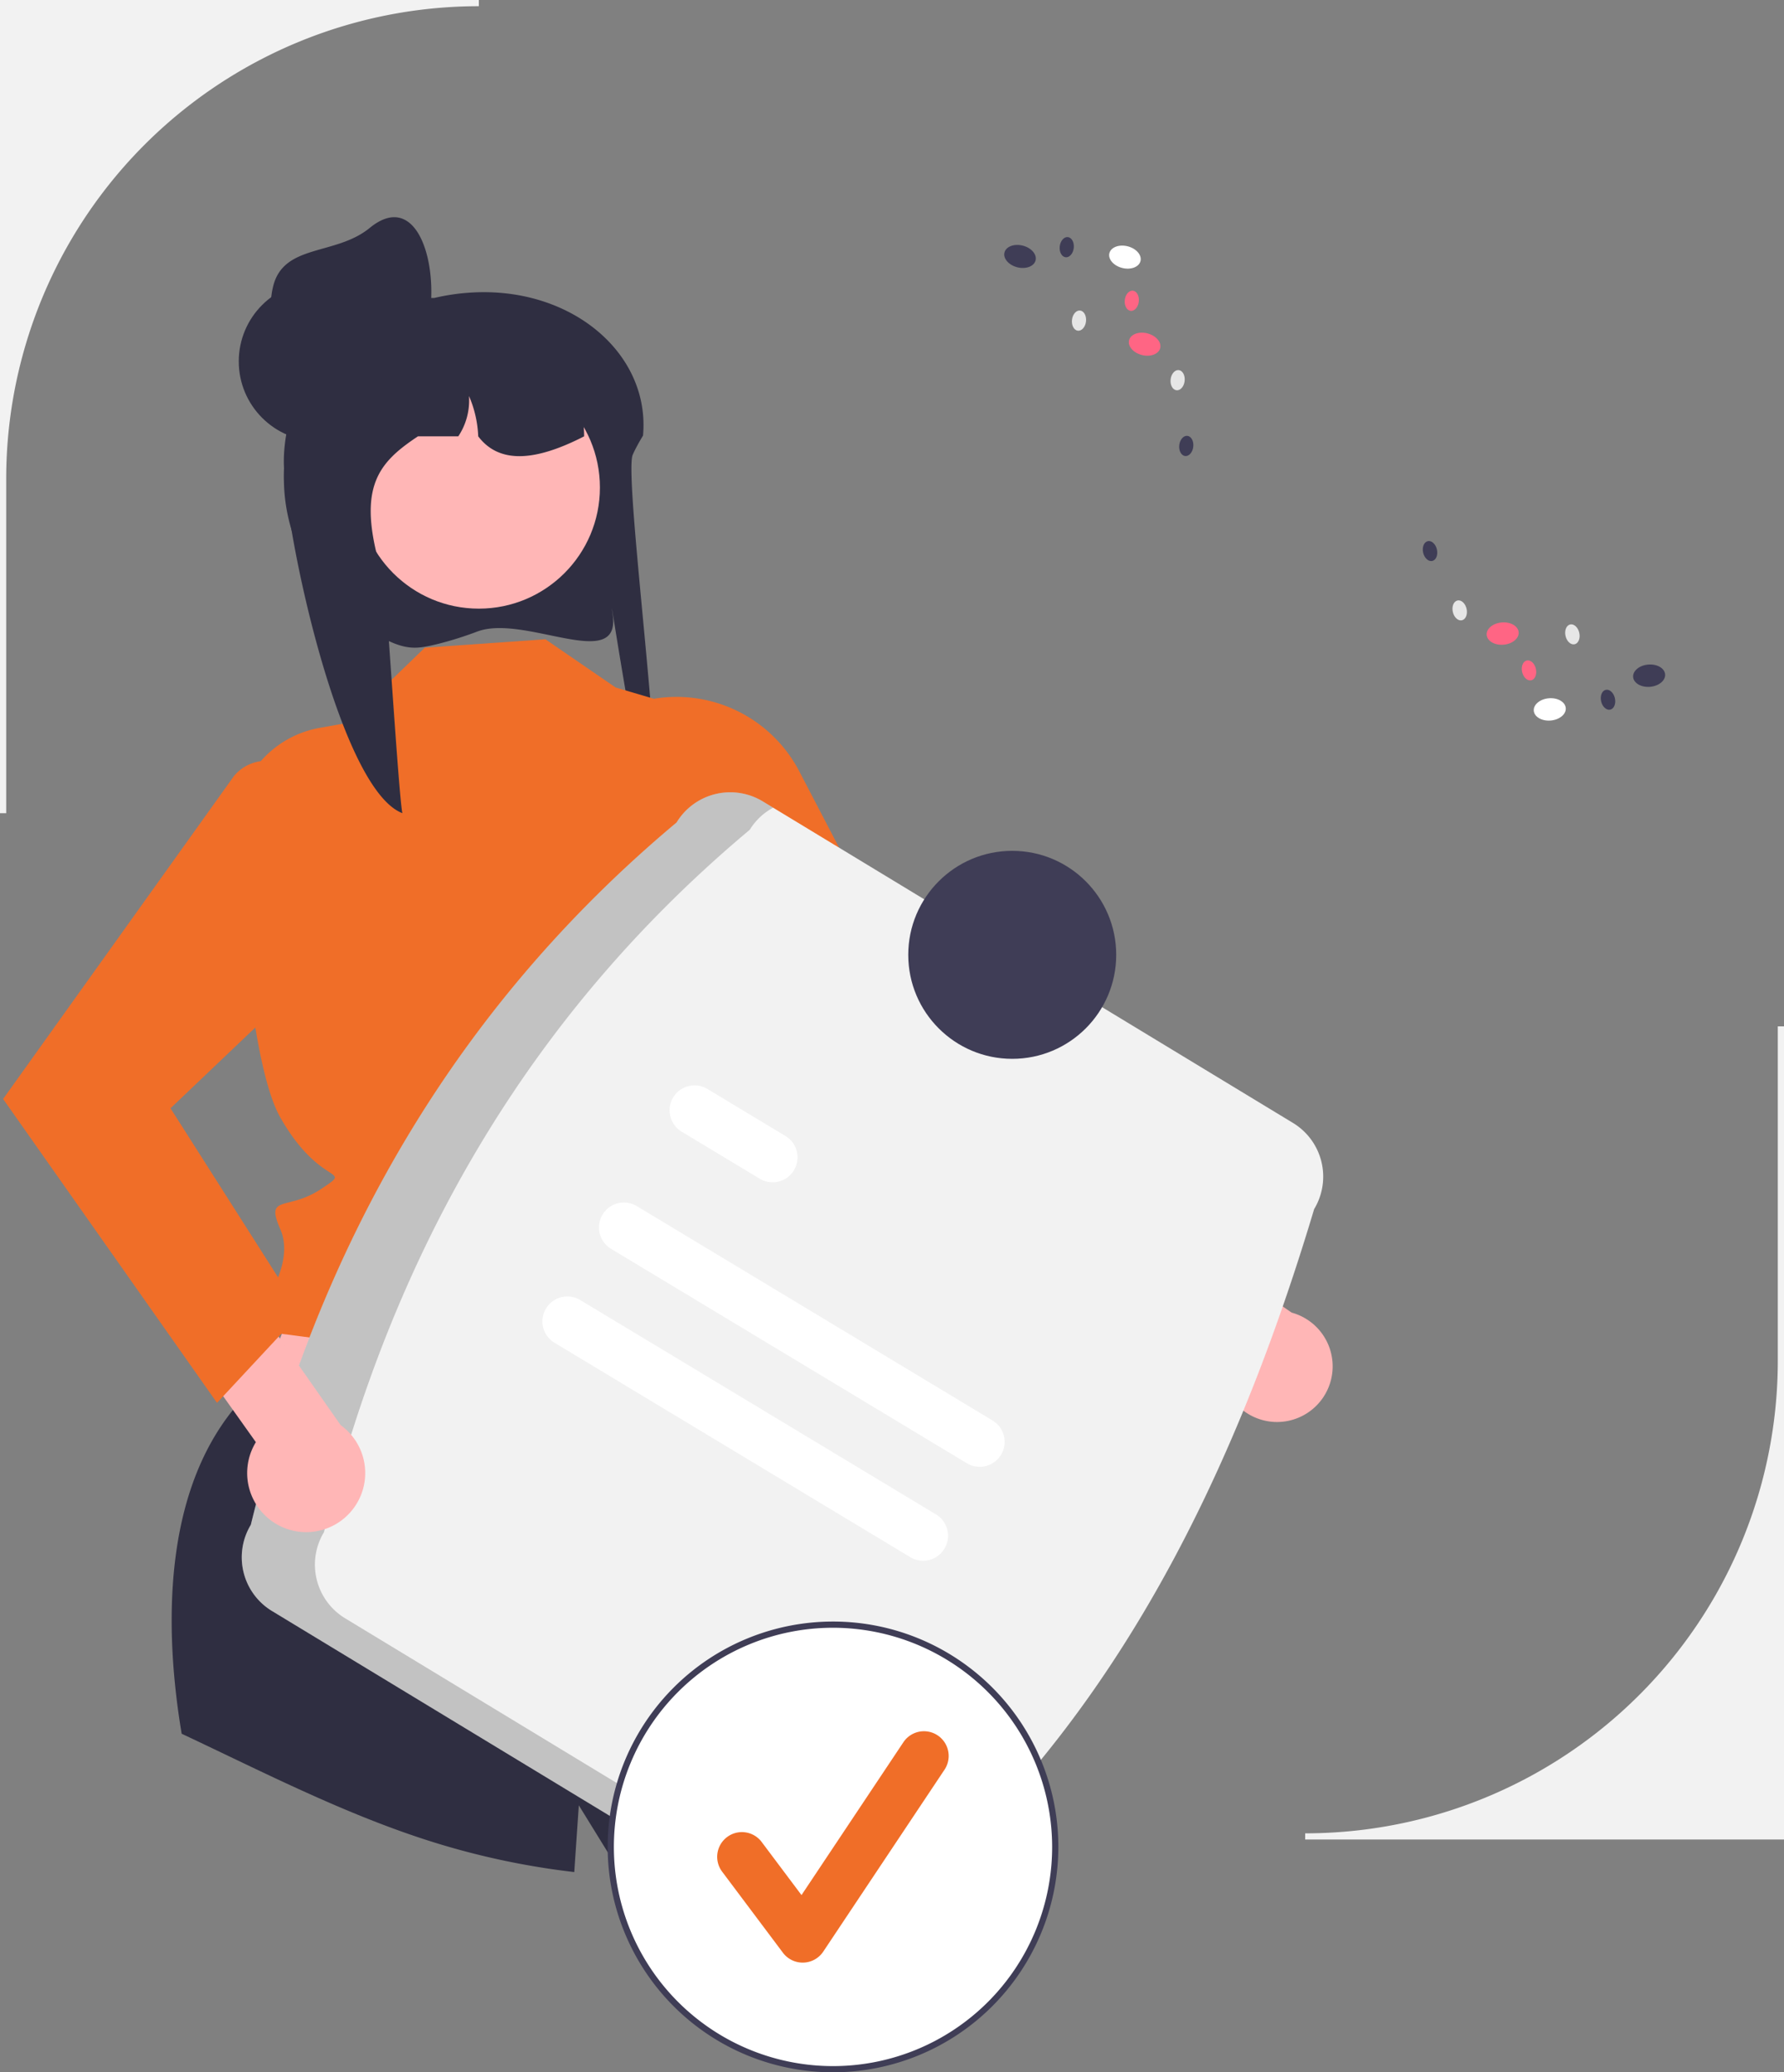 <svg xmlns="http://www.w3.org/2000/svg" data-name="Layer 1" width="575.455"
     height="668.319" viewBox="0 0 575.455 668.319">
  <rect x="0" y="0" width="575.455" height="668.319" fill="#808080" stroke="none"/>
  <path d="M887.728,709.088H733.272v-2h0A152.455,152.455,0,0,0,885.728,554.633V446.841h2Z"
        transform="translate(-312.272 -115.841)" fill="#f2f2f2"/>
  <path
    d="M466.29,319.488a114.228,114.228,0,0,1-12.558,3.971c-5.626,1.371-8.802,2.007-14.231-.101-.191-.074-.373-.147-.544-.219a57.679,57.679,0,0,1-35.105-52.299c-.027-.384-.027-.787-.027-1.18a56.192,56.192,0,0,1,.271-5.675,57.37,57.37,0,0,1,1.23-7.633l-.054-.01c-4.396-4.495-6.087-10.653-5.527-16.84A27.832,27.832,0,0,1,412.318,218.689a44.032,44.032,0,0,1,18.281-6.453,46.326,46.326,0,0,1,5.255-.305h16.499a71.282,71.282,0,0,1,10.357-1.633h.027c33.205-2.754,59.391,19.259,56.949,46.043-.018.03-.045.059-.063.089-.706,1.151-1.33,2.243-1.881,3.285-.534.974-.986,1.908-1.375,2.793-3.03,6.846,11.37,113.061,6.205,114.674-2.94.915-14.789-78.123-12.663-63.093C512.585,332.946,481.587,313.833,466.29,319.488Z"
    transform="translate(-312.272 -115.841)" fill="#2f2e41"/>
  <polygon points="204.039 395.654 250.068 493.714 73.005 475.781 109.966 381.645 204.039 395.654" fill="#ffb6b6"/>
  <path
    d="M608.711,708.101a257.909,257.909,0,0,1-95.64,12.81l-14.09-22.85s-.59,8.51-1.47,21.52a248.821,248.821,0,0,1-45.47-9.64c-28.11-8.79-54.46-22.41-81.17-34.97-5.41-32.25-7.44-81.98,22.47-110.93l160.99,29.5s25.83,19.32,18.92,26.24c-6.91,6.91-7.98,5.84-3.44,10.38,4.54,4.54,14.35,10.61,14.45,14.58C584.301,646.291,595.311,674.401,608.711,708.101Z"
    transform="translate(-312.272 -115.841)" fill="#2f2e41"/>
  <path
    d="M488.199,322.007l-38.895,2.714L424.165,349.013l-8.804,1.571A32.825,32.825,0,0,0,388.355,384.83c1.811,30.683,5.866,76.528,14.341,91.402,13.141,23.063,23.996,15.827,13.141,23.063s-18.142,1.55-13.141,12.986-6.758,26.105-6.758,26.105l-4.681,4.681,4.965,2.035L554.417,565.686s-13.679-61.502-5.124-76.61,29.296-60.777,10.785-78.646l-18.1-63.694-31.134-9.182Z"
    transform="translate(-312.272 -115.841)" fill="#f06e28"/>
  <path
    d="M723.647,574.429A17.981,17.981,0,0,1,706.566,553.024L632.36,502.768l8.854-23.943L728.914,539.159a17.956,17.956,0,0,1-5.267,35.27Z"
    transform="translate(-312.272 -115.841)" fill="#ffb6b6"/>
  <path
    d="M514.05,343.728l-10.783,4.27,57.522,112.344,119.079,81.168,17.165-29.011-90.644-78.294-36.29-69.598A44.665,44.665,0,0,0,514.05,343.728Z"
    transform="translate(-312.272 -115.841)" fill="#f06e28"/>
  <circle cx="154.455" cy="157.231" r="39.056" fill="#ffb6b6"/>
  <path
    d="M500.69,256.556c-.651.344-1.293.66-1.945.977-.678.326-1.357.651-2.044.959-13.07,5.925-23.717,6.585-30.175-1.936a36.169,36.169,0,0,0-2.976-13.007,20.903,20.903,0,0,1-3.446,13.007H447.097c-13.396,8.891-20.27,17.059-10.972,46.248.606,1.918,4.758,70.047,5.943,75.284-20.279-7.779-37.773-90.371-38.216-112.134-.027-.353-.027-.724-.027-1.085a47.554,47.554,0,0,1,.271-5.219,48.861,48.861,0,0,1,1.23-7.019l-.054-.009a18.331,18.331,0,0,1-5.527-15.486,44.664,44.664,0,0,1,12.41-11.126,79.196,79.196,0,0,1,13.586-5.102c.118-.027.217-.054.335-.081,1.429-.389,2.894-.742,4.36-1.049a81.869,81.869,0,0,1,9.145-1.384c.226-.009.443-.027.642-.027a6.853,6.853,0,0,1,3.491.959c.009,0,.009.009.027.009a6.89,6.89,0,0,1,3.356,5.861h14.491c.534,0,1.067.018,1.601.045,20.18.805,36.398,9.434,37.438,29.271C500.672,255.199,500.69,255.868,500.69,256.556Z"
    transform="translate(-312.272 -115.841)" fill="#2f2e41"/>
  <circle cx="102.747" cy="116.555" r="25.73" fill="#2f2e41"/>
  <path
    d="M450.344,220.495c-2.923,13.906-17.345,22.224-31.142,18.821a25.73,25.73,0,0,1-18.821-31.142c3.402-13.797,20.147-9.82,31.142-18.821C447.077,176.618,454.287,201.741,450.344,220.495Z"
    transform="translate(-312.272 -115.841)" fill="#2f2e41"/>
  <path
    d="M393.176,607.597c21.929-89.427,65.38-166.292,137.341-226.514a20.246,20.246,0,0,1,27.777-6.808L729.362,477.998a20.246,20.246,0,0,1,6.807,27.777c-27.466,91.762-68.605,171.388-137.341,226.514a20.245,20.245,0,0,1-27.777,6.808L399.984,635.374A20.246,20.246,0,0,1,393.176,607.597Z"
    transform="translate(-312.272 -115.841)" fill="#f2f2f2"/>
  <path
    d="M423.582,637.735a20.245,20.245,0,0,1-6.808-27.777c21.929-89.428,65.38-166.292,137.341-226.514a19.984,19.984,0,0,1,7.546-7.128l-3.366-2.041a20.246,20.246,0,0,0-27.777,6.807C458.556,441.305,415.105,518.169,393.176,607.597a20.245,20.245,0,0,0,6.808,27.777L571.052,739.097a20.156,20.156,0,0,0,20.232.32Z"
    transform="translate(-312.272 -115.841)" opacity="0.2" style="isolation:isolate"/>
  <path
    d="M624.201,587.772l-114.829-69.189a8.044,8.044,0,0,1,8.303-13.78l114.829,69.189a8.044,8.044,0,0,1-8.303,13.779Z"
    transform="translate(-312.272 -115.841)" fill="#fff"/>
  <path
    d="M557.401,496.021l-25.262-15.222a8.044,8.044,0,0,1,8.259-13.806l.043.026,25.262,15.222a8.044,8.044,0,0,1-8.303,13.779Z"
    transform="translate(-312.272 -115.841)" fill="#fff"/>
  <path
    d="M605.951,618.061l-114.829-69.189a8.044,8.044,0,0,1,8.286-13.79l.016.01,114.829,69.189a8.044,8.044,0,0,1-8.303,13.779Z"
    transform="translate(-312.272 -115.841)" fill="#fff"/>
  <circle cx="326.511" cy="307.935" r="33.539" fill="#3f3d56"/>
  <circle cx="268.698" cy="595.633" r="71.685" fill="#fff"/>
  <path
    d="M580.971,784.159a72.685,72.685,0,1,1,72.685-72.686A72.768,72.768,0,0,1,580.971,784.159Zm0-143.37a70.685,70.685,0,1,0,70.685,70.685A70.765,70.765,0,0,0,580.971,640.789Z"
    transform="translate(-312.272 -115.841)" fill="#3f3d56"/>
  <path
    d="M571.191,748.783a7.972,7.972,0,0,1-6.379-3.19L545.256,719.516a7.974,7.974,0,1,1,12.758-9.568l12.795,17.058,32.862-49.292a7.974,7.974,0,1,1,13.27,8.847L577.827,745.232a7.977,7.977,0,0,1-6.414,3.548C571.339,748.781,571.265,748.783,571.191,748.783Z"
    transform="translate(-312.272 -115.841)" fill="#f06e28"/>
  <ellipse cx="812.172" cy="344.619" rx="5.177" ry="3.601"
           transform="translate(-338.679 -45.396) rotate(-4.887)" fill="#fff"/>
  <ellipse cx="844.222" cy="333.746" rx="5.177" ry="3.601"
           transform="translate(-337.636 -42.705) rotate(-4.887)" fill="#3f3d56"/>
  <ellipse cx="796.979" cy="320.166" rx="5.177" ry="3.601"
           transform="translate(-336.651 -46.779) rotate(-4.887)" fill="#ff6584"/>
  <ellipse cx="783.121" cy="312.684" rx="2.276" ry="3.272"
           transform="translate(-361.93 64.443) rotate(-12.732)" fill="#e6e6e6"/>
  <ellipse cx="773.549" cy="293.556" rx="2.276" ry="3.272"
           transform="translate(-357.95 61.863) rotate(-12.732)" fill="#3f3d56"/>
  <ellipse cx="819.473" cy="320.419" rx="2.276" ry="3.272"
           transform="translate(-362.741 72.645) rotate(-12.732)" fill="#e6e6e6"/>
  <ellipse cx="805.474" cy="332.04" rx="2.276" ry="3.272"
           transform="translate(-365.646 69.846) rotate(-12.732)" fill="#ff6584"/>
  <ellipse cx="830.959" cy="341.505" rx="2.276" ry="3.272"
           transform="translate(-367.106 75.695) rotate(-12.732)" fill="#3f3d56"/>
  <ellipse cx="675.135" cy="198.762" rx="3.601" ry="5.177"
           transform="translate(4.339 688.541) rotate(-75.779)" fill="#fff"/>
  <ellipse cx="641.291" cy="198.544" rx="3.601" ry="5.177"
           transform="translate(-20.979 655.569) rotate(-75.779)" fill="#3f3d56"/>
  <ellipse cx="681.486" cy="226.84" rx="3.601" ry="5.177"
           transform="translate(-18.088 715.878) rotate(-75.779)" fill="#ff6584"/>
  <ellipse cx="692.131" cy="238.447" rx="3.272" ry="2.276"
           transform="translate(66.027 783.978) rotate(-83.624)" fill="#e6e6e6"/>
  <ellipse cx="694.914" cy="259.655" rx="3.272" ry="2.276"
           transform="translate(47.425 805.597) rotate(-83.624)" fill="#3f3d56"/>
  <ellipse cx="660.314" cy="219.239" rx="3.272" ry="2.276"
           transform="translate(56.833 735.282) rotate(-83.624)" fill="#e6e6e6"/>
  <ellipse cx="677.346" cy="212.841" rx="3.272" ry="2.276"
           transform="translate(78.332 746.521) rotate(-83.624)" fill="#ff6584"/>
  <ellipse cx="656.363" cy="195.554" rx="3.272" ry="2.276"
           transform="translate(76.859 710.301) rotate(-83.624)" fill="#3f3d56"/>
  <path d="M314.272,378.088h-2V115.841H466.728v2h-0A152.455,152.455,0,0,0,314.272,270.296Z"
        transform="translate(-312.272 -115.841)" fill="#f2f2f2"/>
  <path
    d="M403.842,608.544a19.072,19.072,0,0,1-9.035-27.606l-55.105-77.461L357.38,482.968l64.777,92.48a19.046,19.046,0,0,1-18.314,33.096Z"
    transform="translate(-312.272 -115.841)" fill="#ffb6b6"/>
  <path
    d="M405.109,363.073h0a13.6,13.6,0,0,0-17.382,3.06L313.272,470.262l69,98,27-29-42-66,55.818-53.145A44.665,44.665,0,0,0,405.109,363.073Z"
    transform="translate(-312.272 -115.841)" fill="#f06e28"/>
</svg>
